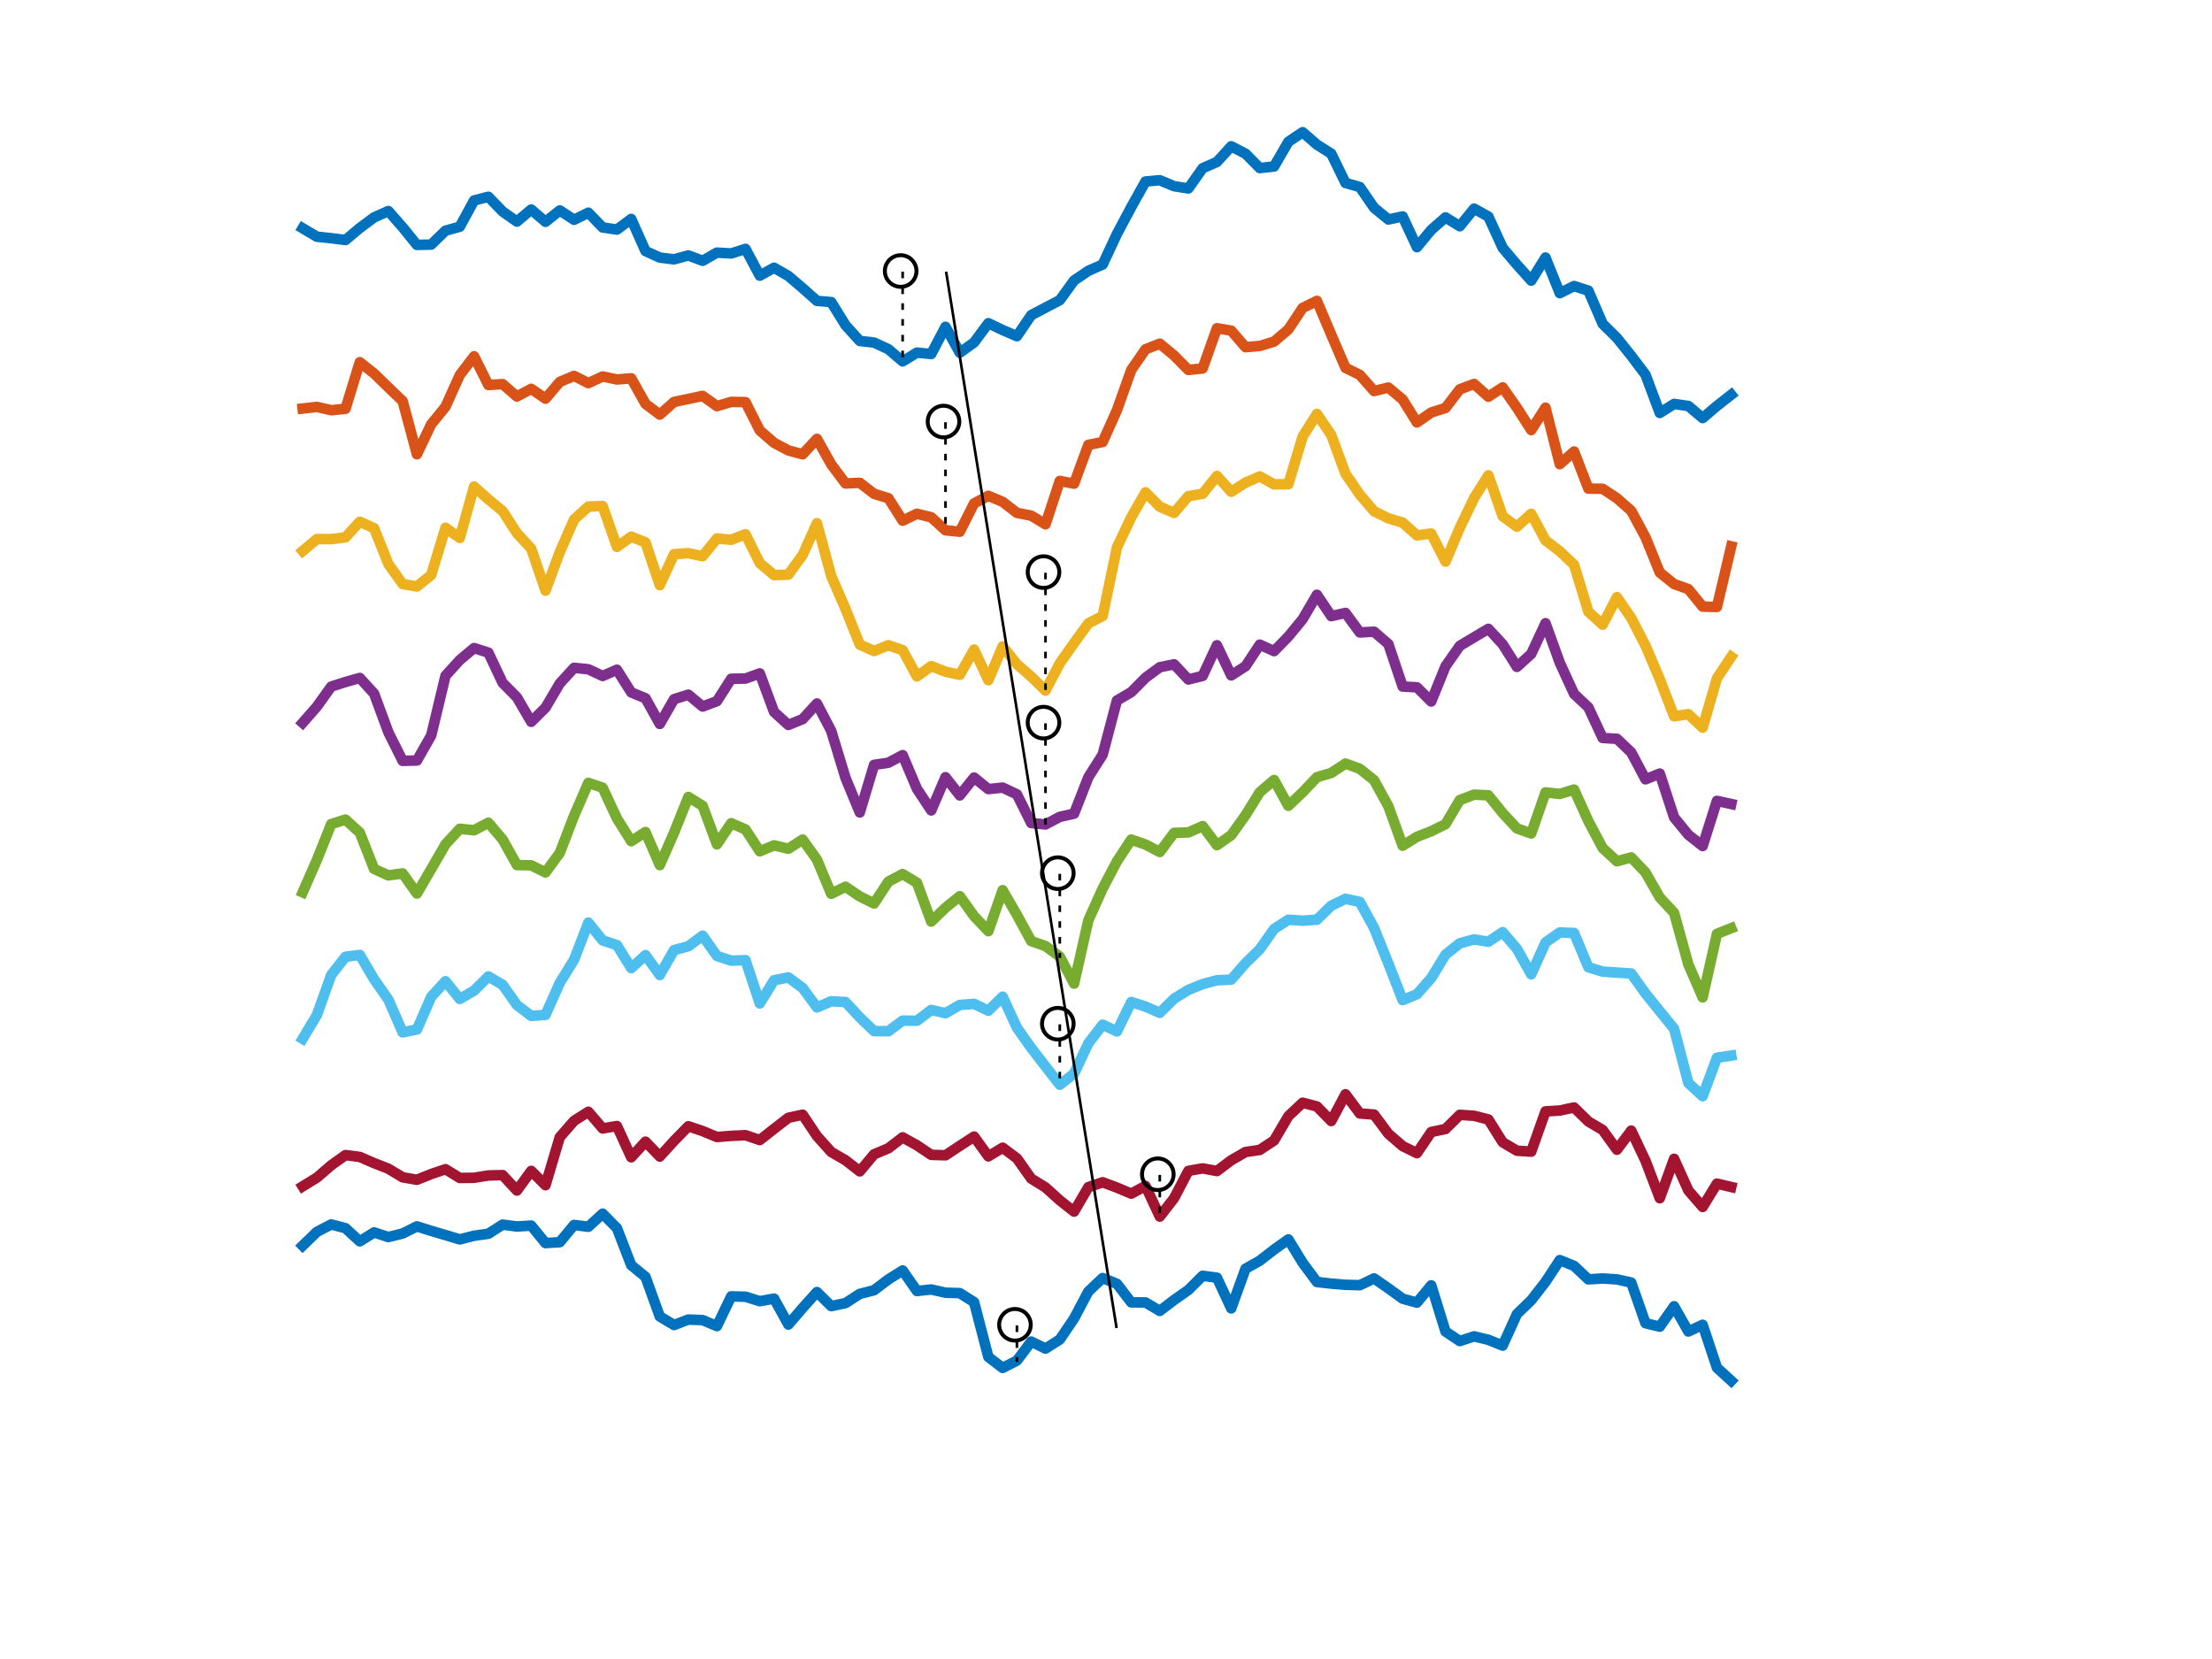 <?xml version="1.0"?>
<!DOCTYPE svg PUBLIC '-//W3C//DTD SVG 1.0//EN'
          'http://www.w3.org/TR/2001/REC-SVG-20010904/DTD/svg10.dtd'>
<svg xmlns:xlink="http://www.w3.org/1999/xlink" style="fill-opacity:1; color-rendering:auto; color-interpolation:auto; stroke:black; text-rendering:auto; stroke-linecap:square; stroke-miterlimit:10; stroke-opacity:1; shape-rendering:auto; fill:black; stroke-dasharray:none; font-weight:normal; stroke-width:1; font-family:'Dialog'; font-style:normal; stroke-linejoin:miter; font-size:12px; stroke-dashoffset:0; image-rendering:auto;" width="560" height="420" xmlns="http://www.w3.org/2000/svg"
><rect width="100%" height="100%" fill="#333333" stroke="none"/><!--Generated by the Batik Graphics2D SVG Generator--><defs id="genericDefs"
  /><g
  ><defs id="defs1"
    ><clipPath clipPathUnits="userSpaceOnUse" id="clipPath1"
      ><path d="M0 0 L560 0 L560 420 L0 420 L0 0 Z"
      /></clipPath
    ></defs
    ><g style="fill:white; stroke:white;"
    ><rect x="0" y="0" width="560" style="clip-path:url(#clipPath1); stroke:none;" height="420"
    /></g
    ><g style="fill:white; text-rendering:optimizeSpeed; color-rendering:optimizeSpeed; image-rendering:optimizeSpeed; shape-rendering:crispEdges; color-interpolation:sRGB; stroke:white;"
    ><rect x="0" width="560" height="420" y="0" style="stroke:none;"
    /></g
    ><g style="stroke-linecap:butt; fill:rgb(0,114,189); text-rendering:geometricPrecision; color-rendering:optimizeQuality; image-rendering:optimizeQuality; stroke-linejoin:round; color-interpolation:linearRGB; stroke:rgb(0,114,189); stroke-width:2.667;"
    ><path d="M76.617 315.361 L80.233 311.863 L83.85 309.983 L87.467 310.94 L91.083 314.263 L94.7 312.002 L98.317 313.178 L101.933 312.279 L105.55 310.48 L109.167 311.61 L112.783 312.677 L116.4 313.767 L120.017 312.85 L123.633 312.34 L127.25 310.034 L130.867 310.507 L134.483 310.276 L138.1 314.708 L141.717 314.467 L145.333 310.117 L148.95 310.576 L152.567 307.261 L156.183 310.928 L159.8 320.301 L163.417 323.264 L167.033 333.28 L170.65 335.451 L174.267 334.065 L177.883 334.202 L181.5 335.726 L185.117 328.198 L188.733 328.283 L192.35 329.415 L195.967 328.768 L199.583 335.337 L203.2 331.126 L206.817 327.098 L210.433 330.665 L214.05 329.904 L217.667 327.57 L221.283 326.638 L224.9 323.904 L228.517 321.639 L232.133 326.839 L235.75 326.454 L239.367 327.265 L242.983 327.376 L246.6 329.652 L250.217 343.537 L253.833 346.31 L257.45 344.458 L261.067 339.639 L264.683 341.418 L268.3 339.121 L271.917 333.788 L275.533 326.955 L279.15 323.559 L282.767 325.01 L286.383 329.71 L290 329.733 L293.617 331.879 L297.233 329.117 L300.85 326.577 L304.467 322.978 L308.083 323.469 L311.7 331.234 L315.317 321.205 L318.933 319.157 L322.55 316.352 L326.167 313.778 L329.783 319.688 L333.4 324.556 L337.017 324.967 L340.633 325.265 L344.25 325.368 L347.867 323.654 L351.483 326.154 L355.1 328.785 L358.717 329.774 L362.333 325.401 L365.95 337.096 L369.567 339.508 L373.183 338.314 L376.8 339.19 L380.417 340.655 L384.033 332.677 L387.65 329.166 L391.267 324.519 L394.883 319.017 L398.5 320.486 L402.117 323.891 L405.733 323.663 L409.35 323.895 L412.967 324.704 L416.583 334.988 L420.2 335.861 L423.817 330.705 L427.433 337.088 L431.05 335.39 L434.667 346.255 L438.283 349.569" style="fill:none; fill-rule:evenodd;"
      /><path d="M76.617 300.356 L80.233 298.126 L83.85 295.006 L87.467 292.427 L91.083 292.892 L94.7 294.459 L98.317 295.872 L101.933 298.053 L105.55 298.676 L109.167 297.231 L112.783 296.004 L116.4 298.221 L120.017 298.173 L123.633 297.586 L127.25 297.502 L130.867 301.399 L134.483 296.428 L138.1 300.048 L141.717 287.895 L145.333 283.755 L148.95 281.457 L152.567 285.684 L156.183 285.072 L159.8 292.983 L163.417 289.03 L167.033 292.794 L170.65 288.822 L174.267 285.128 L177.883 286.349 L181.5 287.846 L185.117 287.566 L188.733 287.391 L192.35 288.626 L195.967 285.781 L199.583 282.983 L203.2 282.203 L206.817 287.61 L210.433 291.639 L214.05 293.736 L217.667 296.547 L221.283 292.228 L224.9 290.712 L228.517 287.937 L232.133 289.949 L235.75 292.367 L239.367 292.478 L242.983 290.094 L246.6 287.74 L250.217 292.752 L253.833 290.56 L257.45 293.262 L261.067 298.381 L264.683 300.617 L268.3 303.879 L271.917 306.733 L275.533 300.539 L279.15 299.312 L282.767 300.656 L286.383 302.19 L290 300.236 L293.617 307.996 L297.233 303.344 L300.85 296.428 L304.467 295.791 L308.083 296.471 L311.7 293.74 L315.317 291.657 L318.933 291.12 L322.55 288.731 L326.167 282.572 L329.783 279.166 L333.4 280.123 L337.017 283.805 L340.633 277.031 L344.25 281.886 L347.867 282.174 L351.483 287.026 L355.1 290.159 L358.717 291.937 L362.333 286.587 L365.95 285.819 L369.567 282.235 L373.183 282.479 L376.8 283.406 L380.417 289.181 L384.033 291.32 L387.65 291.555 L391.267 281.361 L394.883 281.151 L398.5 280.372 L402.117 283.924 L405.733 286.063 L409.35 291.069 L412.967 286.228 L416.583 293.876 L420.2 303.35 L423.817 293.364 L427.433 301.381 L431.05 305.558 L434.667 299.653 L438.283 300.506" style="fill:none; fill-rule:evenodd; stroke:rgb(162,20,47);"
      /><path d="M76.617 262.991 L80.233 256.941 L83.85 246.825 L87.467 242.219 L91.083 241.76 L94.7 247.89 L98.317 253.072 L101.933 261.35 L105.55 260.632 L109.167 252.351 L112.783 248.413 L116.4 252.898 L120.017 250.799 L123.633 247.2 L127.25 249.319 L130.867 254.44 L134.483 257.196 L138.1 256.921 L141.717 248.826 L145.333 242.958 L148.95 233.566 L152.567 238.071 L156.183 239.269 L159.8 245.095 L163.417 241.809 L167.033 246.834 L170.65 240.534 L174.267 239.562 L177.883 236.87 L181.5 242.014 L185.117 243.201 L188.733 243.083 L192.35 254.037 L195.967 248.174 L199.583 247.445 L203.2 250.118 L206.817 255.038 L210.433 253.487 L214.05 253.687 L217.667 257.56 L221.283 261.041 L224.9 261.067 L228.517 258.384 L232.133 258.415 L235.75 255.688 L239.367 256.507 L242.983 254.423 L246.6 254.139 L250.217 255.875 L253.833 252.325 L257.45 260.184 L261.067 265.303 L264.683 269.988 L268.3 274.617 L271.917 271.789 L275.533 264.124 L279.15 259.414 L282.767 261.114 L286.383 253.681 L290 254.829 L293.617 256.413 L297.233 252.834 L300.85 250.609 L304.467 249.141 L308.083 248.171 L311.7 248 L315.317 243.861 L318.933 240.306 L322.55 235.181 L326.167 232.849 L329.783 233.083 L333.4 232.835 L337.017 229.293 L340.633 227.554 L344.25 228.331 L347.867 234.942 L351.483 243.928 L355.1 253.194 L358.717 251.709 L362.333 247.61 L365.95 241.682 L369.567 238.814 L373.183 237.826 L376.8 238.414 L380.417 235.985 L384.033 240.221 L387.65 246.66 L391.267 238.593 L394.883 236.055 L398.5 236.208 L402.117 244.874 L405.733 245.987 L409.35 246.222 L412.967 246.46 L416.583 251.512 L420.2 255.996 L423.817 260.446 L427.433 274.182 L431.05 277.518 L434.667 267.782 L438.283 267.24" style="fill:none; fill-rule:evenodd; stroke:rgb(77,190,238);"
      /><path d="M76.617 225.912 L80.233 217.694 L83.85 208.624 L87.467 207.49 L91.083 210.789 L94.7 219.978 L98.317 221.617 L101.933 221.114 L105.55 226.209 L109.167 219.994 L112.783 213.754 L116.4 209.815 L120.017 210.187 L123.633 208.284 L127.25 212.526 L130.867 219.001 L134.483 219.075 L138.1 220.868 L141.717 215.919 L145.333 206.515 L148.95 198.192 L152.567 199.415 L156.183 207.193 L159.8 212.959 L163.417 210.645 L167.033 219.019 L170.65 210.793 L174.267 201.762 L177.883 204.005 L181.5 213.762 L185.117 208.403 L188.733 209.986 L192.35 215.522 L195.967 214.007 L199.583 214.868 L203.2 212.551 L206.817 217.614 L210.433 226.275 L214.05 224.491 L217.667 226.941 L221.283 228.728 L224.9 223.201 L228.517 221.279 L232.133 223.47 L235.75 233.301 L239.367 229.807 L242.983 226.881 L246.6 231.922 L250.217 235.74 L253.833 225.364 L257.45 231.631 L261.067 238.248 L264.683 239.523 L268.3 242.178 L271.917 249.02 L275.533 232.984 L279.15 224.941 L282.767 218.067 L286.383 212.553 L290 213.806 L293.617 215.696 L297.233 210.853 L300.85 210.74 L304.467 209.142 L308.083 213.969 L311.7 211.439 L315.317 206.384 L318.933 200.555 L322.55 197.46 L326.167 204.004 L329.783 200.571 L333.4 196.765 L337.017 195.69 L340.633 193.316 L344.25 194.631 L347.867 197.523 L351.483 204.114 L355.1 214.104 L358.717 211.849 L362.333 210.444 L365.95 208.646 L369.567 202.558 L373.183 201.173 L376.8 201.346 L380.417 205.833 L384.033 209.72 L387.65 211.002 L391.267 200.606 L394.883 201 L398.5 199.886 L402.117 207.874 L405.733 214.693 L409.35 218.041 L412.967 217.068 L416.583 220.879 L420.2 227.209 L423.817 231.095 L427.433 244.159 L431.05 252.506 L434.667 236.424 L438.283 234.977" style="fill:none; fill-rule:evenodd; stroke:rgb(119,172,48);"
      /><path d="M76.617 182.999 L80.233 178.874 L83.85 173.818 L87.467 172.663 L91.083 171.63 L94.7 175.591 L98.317 185.38 L101.933 192.617 L105.55 192.535 L109.167 186.199 L112.783 171.087 L116.4 167.094 L120.017 164.069 L123.633 165.22 L127.25 172.881 L130.867 176.539 L134.483 182.739 L138.1 179.152 L141.717 173.027 L145.333 169.068 L148.95 169.434 L152.567 171.134 L156.183 169.552 L159.8 175.288 L163.417 176.78 L167.033 183.28 L170.65 177.007 L174.267 175.871 L177.883 178.866 L181.5 177.508 L185.117 171.841 L188.733 171.783 L192.35 170.479 L195.967 180.242 L199.583 183.53 L203.2 182.06 L206.817 178.102 L210.433 185.035 L214.05 196.922 L217.667 205.681 L221.283 193.636 L224.9 193.097 L228.517 191.171 L232.133 199.694 L235.75 205.177 L239.367 196.76 L242.983 201.372 L246.6 196.849 L250.217 199.773 L253.833 199.391 L257.45 201.106 L261.067 208.371 L264.683 208.716 L268.3 206.808 L271.917 205.99 L275.533 196.763 L279.15 191.063 L282.767 177.346 L286.383 175.232 L290 171.581 L293.617 168.921 L297.233 168.18 L300.85 172.018 L304.467 171.122 L308.083 163.361 L311.7 170.987 L315.317 168.674 L318.933 163.199 L322.55 164.841 L326.167 161.144 L329.783 156.749 L333.4 150.572 L337.017 155.979 L340.633 155.175 L344.25 160.115 L347.867 159.925 L351.483 163.05 L355.1 173.807 L358.717 174.005 L362.333 177.594 L365.95 168.669 L369.567 163.509 L373.183 161.341 L376.8 159.195 L380.417 163.1 L384.033 168.831 L387.65 165.542 L391.267 157.773 L394.883 167.785 L398.5 175.672 L402.117 179.069 L405.733 186.832 L409.35 187.037 L412.967 190.476 L416.583 197.297 L420.2 195.843 L423.817 206.924 L427.433 211.341 L431.05 214.192 L434.667 202.755 L438.283 203.548" style="fill:none; fill-rule:evenodd; stroke:rgb(126,47,142);"
      /><path d="M76.617 139.499 L80.233 136.467 L83.85 136.487 L87.467 136.035 L91.083 132.078 L94.7 133.719 L98.317 142.775 L101.933 147.85 L105.55 148.472 L109.167 145.557 L112.783 133.612 L116.4 136.189 L120.017 123.176 L123.633 126.421 L127.25 129.385 L130.867 134.98 L134.483 138.891 L138.1 149.52 L141.717 139.769 L145.333 131.523 L148.95 128.244 L152.567 128.116 L156.183 138.447 L159.8 135.858 L163.417 137.318 L167.033 148.15 L170.65 140.292 L174.267 140.052 L177.883 140.805 L181.5 136.33 L185.117 136.651 L188.733 135.25 L192.35 142.558 L195.967 145.607 L199.583 145.473 L203.2 140.496 L206.817 132.457 L210.433 145.812 L214.05 154.151 L217.667 163.181 L221.283 164.823 L224.9 163.345 L228.517 164.597 L232.133 171.242 L235.75 168.631 L239.367 170.053 L242.983 170.84 L246.6 164.448 L250.217 172.202 L253.833 163.641 L257.45 168.147 L261.067 171.304 L264.683 174.834 L268.3 167.932 L271.917 162.79 L275.533 157.815 L279.15 155.949 L282.767 138.596 L286.383 130.953 L290 124.626 L293.617 128.281 L297.233 129.852 L300.85 125.609 L304.467 125.009 L308.083 120.494 L311.7 124.507 L315.317 122.177 L318.933 120.624 L322.55 122.628 L326.167 122.573 L329.783 110.528 L333.4 104.792 L337.017 110.121 L340.633 119.938 L344.25 125.21 L347.867 129.426 L351.483 131.218 L355.1 132.315 L358.717 135.533 L362.333 135.074 L365.95 142.174 L369.567 133.616 L373.183 126.09 L376.8 120.323 L380.417 130.682 L384.033 133.344 L387.65 130.073 L391.267 136.802 L394.883 139.566 L398.5 142.99 L402.117 154.861 L405.733 158.15 L409.35 151.19 L412.967 156.459 L416.583 163.46 L420.2 171.97 L423.817 181.339 L427.433 180.808 L431.05 184.219 L434.667 171.712 L438.283 166.279" style="fill:none; fill-rule:evenodd; stroke:rgb(237,177,32);"
      /><path d="M76.617 103.421 L80.233 103.019 L83.85 103.853 L87.467 103.489 L91.083 91.691 L94.7 94.554 L98.317 98.079 L101.933 101.54 L105.55 115.001 L109.167 107.408 L112.783 102.975 L116.4 94.947 L120.017 90.205 L123.633 97.469 L127.25 97.249 L130.867 100.38 L134.483 98.443 L138.1 100.93 L141.717 96.687 L145.333 95.161 L148.95 96.996 L152.567 95.311 L156.183 96.072 L159.8 95.774 L163.417 102.242 L167.033 104.961 L170.65 101.754 L174.267 101 L177.883 100.223 L181.5 102.822 L185.117 101.747 L188.733 101.81 L192.35 108.977 L195.967 112.114 L199.583 114.026 L203.2 115.013 L206.817 111.101 L210.433 117.552 L214.05 122.396 L217.667 122.233 L221.283 125.01 L224.9 126.127 L228.517 131.819 L232.133 130.07 L235.75 130.96 L239.367 134.25 L242.983 134.611 L246.6 127.445 L250.217 125.525 L253.833 127.051 L257.45 129.834 L261.067 130.554 L264.683 132.728 L268.3 121.75 L271.917 122.445 L275.533 112.624 L279.15 111.9 L282.767 103.839 L286.383 93.679 L290 88.436 L293.617 87.006 L297.233 89.998 L300.85 93.659 L304.467 93.274 L308.083 83.102 L311.7 83.707 L315.317 87.892 L318.933 87.584 L322.55 86.483 L326.167 83.398 L329.783 77.951 L333.4 76.175 L337.017 84.722 L340.633 93.127 L344.25 94.896 L347.867 99.007 L351.483 98.106 L355.1 101.147 L358.717 106.947 L362.333 104.434 L365.95 103.284 L369.567 98.558 L373.183 97.202 L376.8 100.438 L380.417 98.075 L384.033 103.243 L387.65 108.876 L391.267 103.208 L394.883 117.511 L398.5 114.308 L402.117 123.693 L405.733 123.741 L409.35 126.143 L412.967 129.313 L416.583 136.025 L420.2 144.946 L423.817 147.862 L427.433 149.146 L431.05 153.575 L434.667 153.662 L438.283 138.328" style="fill:none; fill-rule:evenodd; stroke:rgb(217,83,25);"
      /><path d="M76.617 57.785 L80.233 59.925 L83.85 60.304 L87.467 60.762 L91.083 57.732 L94.7 55.039 L98.317 53.431 L101.933 57.545 L105.55 61.996 L109.167 61.91 L112.783 58.398 L116.4 57.401 L120.017 50.757 L123.633 49.816 L127.25 53.554 L130.867 56.096 L134.483 53.044 L138.1 56.154 L141.717 53.271 L145.333 55.638 L148.95 53.854 L152.567 57.581 L156.183 58.122 L159.8 55.435 L163.417 63.56 L167.033 65.207 L170.65 65.654 L174.267 64.665 L177.883 66.021 L181.5 63.952 L185.117 64.167 L188.733 63.011 L192.35 69.786 L195.967 67.781 L199.583 69.866 L203.2 72.947 L206.817 76.17 L210.433 76.482 L214.05 82.322 L217.667 86.316 L221.283 86.727 L224.9 88.402 L228.517 91.481 L232.133 89.268 L235.75 89.62 L239.367 82.742 L242.983 89.293 L246.6 86.701 L250.217 81.819 L253.833 83.556 L257.45 85.111 L261.067 79.788 L264.683 77.884 L268.3 75.994 L271.917 71.016 L275.533 68.564 L279.15 66.971 L282.767 59.225 L286.383 52.445 L290 45.951 L293.617 45.625 L297.233 47.135 L300.85 47.708 L304.467 42.585 L308.083 41.006 L311.7 37.035 L315.317 38.906 L318.933 42.544 L322.55 42.144 L326.167 35.895 L329.783 33.465 L333.4 36.614 L337.017 38.895 L340.633 46.318 L344.25 47.345 L347.867 52.6 L351.483 55.562 L355.1 54.799 L358.717 62.573 L362.333 58.216 L365.95 55.039 L369.567 57.273 L373.183 52.821 L376.8 54.828 L380.417 62.742 L384.033 67.013 L387.65 71.045 L391.267 65.204 L394.883 74.222 L398.5 72.415 L402.117 73.59 L405.733 81.983 L409.35 85.559 L412.967 90.067 L416.583 94.86 L420.2 104.549 L423.817 102.263 L427.433 102.782 L431.05 105.839 L434.667 102.768 L438.283 99.928" style="fill:none; fill-rule:evenodd;"
    /></g
    ><g style="stroke-linecap:butt; text-rendering:geometricPrecision; color-rendering:optimizeQuality; image-rendering:optimizeQuality; stroke-linejoin:bevel; stroke-dasharray:1,3; color-interpolation:linearRGB; stroke-width:0.667; stroke-miterlimit:1;"
    ><line y2="344.458" style="fill:none;" x1="257.45" x2="257.45" y1="335.889"
      /><line y2="307.996" style="fill:none;" x1="293.617" x2="293.617" y1="297.778"
      /><line y2="274.617" style="fill:none;" x1="268.3" x2="268.3" y1="259.667"
      /><line y2="242.178" style="fill:none;" x1="268.3" x2="268.3" y1="221.556"
      /><line y2="208.716" style="fill:none;" x1="264.683" x2="264.683" y1="183.444"
      /><line y2="174.834" style="fill:none;" x1="264.683" x2="264.683" y1="145.333"
      /><line y2="134.25" style="fill:none;" x1="239.367" x2="239.367" y1="107.222"
      /><line y2="91.481" style="fill:none;" x1="228.517" x2="228.517" y1="69.111"
    /></g
    ><g transform="translate(257.45,335.889)" style="text-rendering:geometricPrecision; color-interpolation:linearRGB; color-rendering:optimizeQuality; stroke-linecap:butt; image-rendering:optimizeQuality;"
    ><circle r="4" style="fill:none;" cx="-0.5" cy="-0.5"
      /><circle r="4" style="fill:none;" cx="-0.5" transform="translate(36.167,-38.111)" cy="-0.5"
      /><circle r="4" style="fill:none;" cx="-0.5" transform="translate(10.85,-76.222)" cy="-0.5"
      /><circle r="4" style="fill:none;" cx="-0.5" transform="translate(10.85,-114.333)" cy="-0.5"
      /><circle r="4" style="fill:none;" cx="-0.5" transform="translate(7.233,-152.444)" cy="-0.5"
      /><circle r="4" style="fill:none;" cx="-0.5" transform="translate(7.233,-190.556)" cy="-0.5"
      /><circle r="4" style="fill:none;" cx="-0.5" transform="translate(-18.083,-228.667)" cy="-0.5"
      /><circle r="4" style="fill:none;" cx="-0.5" transform="translate(-28.933,-266.778)" cy="-0.5"
      /><path transform="translate(-257.45,-335.889)" style="fill:none; stroke-width:0.667; fill-rule:evenodd; stroke-linejoin:round;" d="M282.628 335.889 L276.477 297.778 L270.327 259.667 L264.176 221.556 L258.025 183.444 L251.875 145.333 L245.724 107.222 L239.573 69.111"
    /></g
  ></g
></svg
>
